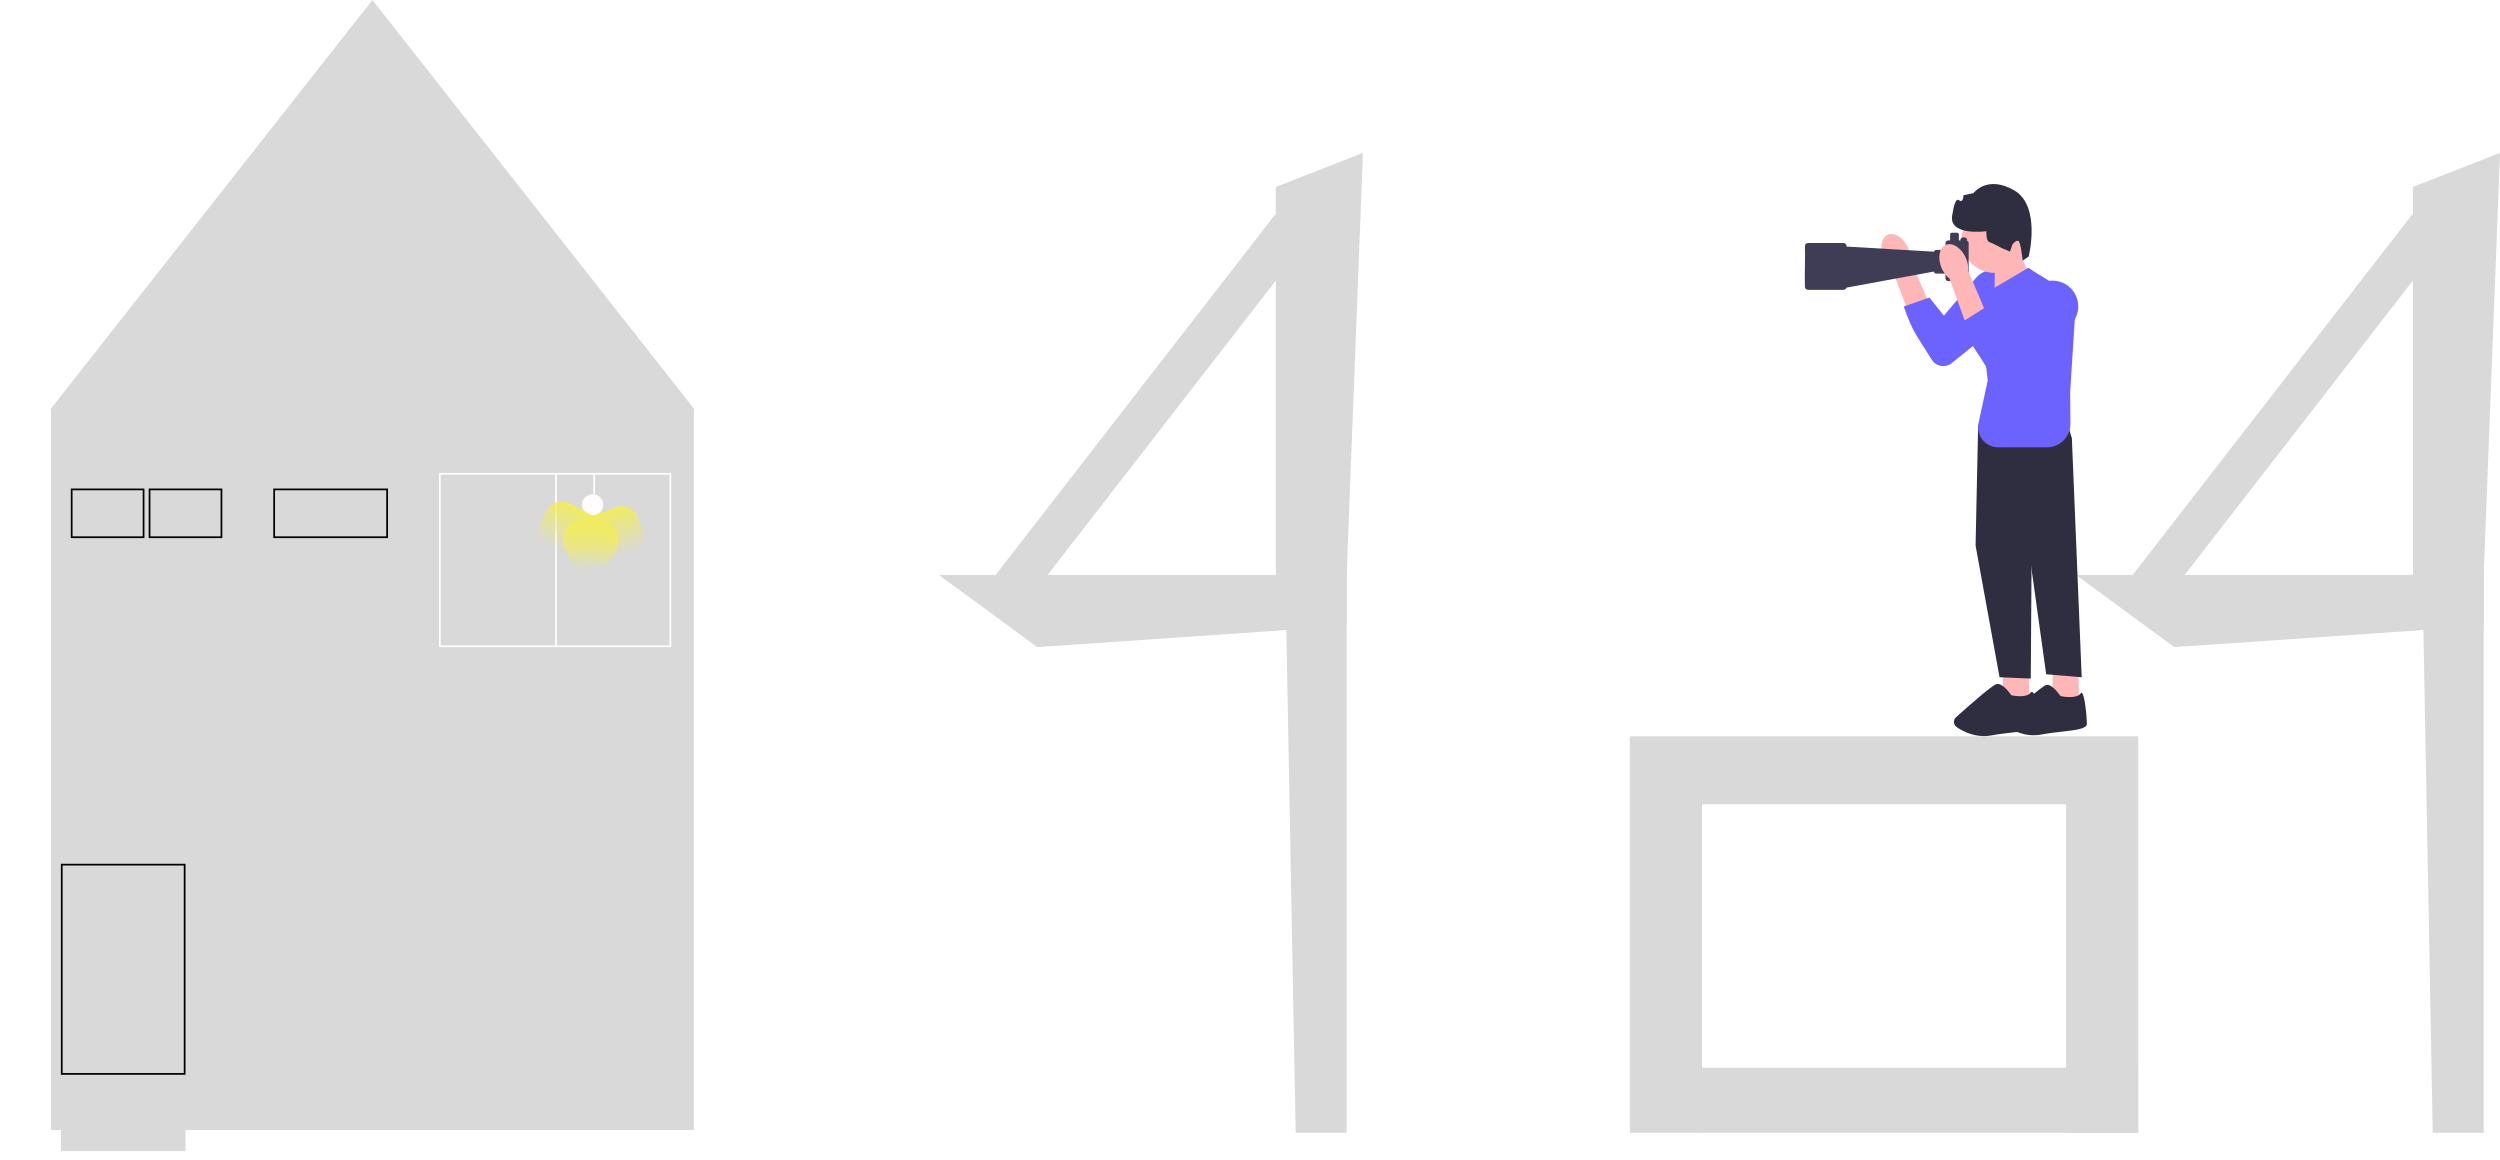 <svg width="1440" height="668" viewBox="0 0 1440 668" fill="none" xmlns="http://www.w3.org/2000/svg">
<g id="404">
<rect id="Rectangle 1" x="29.363" y="235.718" width="370.297" height="415.157" fill="#D9D9D9"/>
<g id="roof">
<path id="Polygon 1" d="M214.511 0L400.284 236.126H28.739L214.511 0Z" fill="#D9D9D9"/>
</g>
<rect id="Rectangle 2" x="35.572" y="498.036" width="70.776" height="120.529" fill="#D9D9D9" stroke="black"/>
<g id="Rectangle 3" filter="url(#filter0_d_11_29)">
<rect x="35.072" y="618.25" width="71.776" height="13.05" fill="#D9D9D9"/>
</g>
<g id="Rectangle 4" filter="url(#filter1_d_11_29)">
<rect x="35.072" y="632.116" width="71.776" height="13.05" fill="#D9D9D9"/>
</g>
<g id="Rectangle 5" filter="url(#filter2_d_11_29)">
<rect x="35.072" y="645.981" width="71.776" height="13.05" fill="#D9D9D9"/>
</g>
<rect id="Rectangle 6" x="41.282" y="281.893" width="41.413" height="27.547" fill="#D9D9D9" stroke="black"/>
<rect id="Rectangle 7" x="86.141" y="281.893" width="41.413" height="27.547" fill="#D9D9D9" stroke="black"/>
<rect id="Rectangle 8" x="157.917" y="281.893" width="65.066" height="27.547" fill="#D9D9D9" stroke="black"/>
<g id="window">
<rect id="Rectangle 9" x="253.346" y="272.921" width="132.764" height="99.323" fill="#D9D9D9" stroke="#FFFDFD"/>
</g>
<line id="Line 1" x1="320.228" y1="272.421" x2="320.228" y2="372.744" stroke="white"/>
<line id="Line 2" x1="342.25" y1="272.421" x2="342.25" y2="284.656" stroke="white"/>
<g id="lamp">
<circle id="Ellipse 1" cx="341.342" cy="290.773" r="6.117" fill="#FFFDFD"/>
</g>
<g id="four2">
<g id="sec2-four2">
<path id="Rectangle 10" d="M740.187 323.398L775.667 264.673V652.506H746.304L740.187 323.398Z" fill="#D9D9D9"/>
</g>
<g id="sec3-four2">
<path id="Rectangle 11" d="M540.765 331.147H775.667V360.51L597.451 372.744L540.765 331.147Z" fill="#D9D9D9"/>
</g>
<g id="sec4-four2">
<rect id="Rectangle 12" x="734.633" y="123.341" width="23.653" height="280.505" transform="rotate(37.793 734.633 123.341)" fill="#D9D9D9"/>
</g>
<g id="sec1-four2">
<path id="Rectangle 13" d="M734.885 107.664L785.047 88.088L775.667 331.147H734.885V107.664Z" fill="#D9D9D9"/>
</g>
</g>
<g id="four1">
<g id="sec2-four1">
<path id="Rectangle 14" d="M1395.14 323.398L1430.62 264.673V652.506H1401.26L1395.14 323.398Z" fill="#D9D9D9"/>
</g>
<g id="sec3-four1">
<path id="Rectangle 15" d="M1195.72 331.147H1430.62V360.51L1252.4 372.744L1195.72 331.147Z" fill="#D9D9D9"/>
</g>
<g id="sec4-four1">
<rect id="Rectangle 16" x="1389.59" y="123.341" width="23.653" height="280.505" transform="rotate(37.793 1389.59 123.341)" fill="#D9D9D9"/>
</g>
<g id="sec1-four1">
<path id="Rectangle 17" d="M1389.84 107.664L1440 88.088L1430.62 331.147H1389.84V107.664Z" fill="#D9D9D9"/>
</g>
</g>
<g id="circle">
<rect id="Rectangle 18" x="980.391" y="424.129" width="209.618" height="39.15" fill="#D9D9D9"/>
<rect id="Rectangle 19" x="1190.01" y="424.129" width="41.597" height="228.377" fill="#D9D9D9"/>
<rect id="Rectangle 21" x="938.794" y="424.129" width="41.597" height="228.377" fill="#D9D9D9"/>
<rect id="Rectangle 20" x="980.391" y="614.987" width="251.215" height="37.519" fill="#D9D9D9"/>
</g>
<g id="human">
<g id="head">
<ellipse id="Ellipse 2" cx="232.048" cy="319.728" rx="6.933" ry="7.341" fill="#D9D9D9"/>
</g>
<g id="body">
<path id="body_2" d="M223.483 337.672C223.483 332.717 227.5 328.7 232.455 328.7C237.41 328.7 241.427 332.717 241.427 337.672V348.275H223.483V337.672Z" fill="#D9D9D9"/>
</g>
<g id="right-leg">
<rect id="Rectangle 23" x="236.534" y="349.091" width="4.078" height="23.653" fill="#D9D9D9"/>
</g>
<g id="left-leg">
<rect id="Rectangle 24" x="225.115" y="349.091" width="4.078" height="23.653" fill="#D9D9D9"/>
</g>
</g>
<g id="lights">
<path id="Rectangle 25" d="M324.858 314.016C322.929 308.84 325.561 303.082 330.736 301.153L354.692 292.226C359.867 290.297 365.626 292.929 367.555 298.105L370.254 305.349C372.183 310.525 369.551 316.283 364.376 318.212L340.42 327.139C335.245 329.068 329.486 326.436 327.557 321.26L324.858 314.016Z" fill="url(#paint0_linear_11_29)"/>
<path id="Rectangle 26" d="M314.895 294.333C317.454 289.439 323.497 287.546 328.391 290.106L351.045 301.953C355.939 304.512 357.832 310.555 355.272 315.449L351.689 322.3C349.13 327.194 343.088 329.086 338.194 326.527L315.539 314.68C310.645 312.12 308.753 306.078 311.312 301.184L314.895 294.333Z" fill="url(#paint1_linear_11_29)"/>
</g>
<g id="undraw_landscape_photographer_blv1 1" clip-path="url(#clip0_11_29)">
<path id="Vector" d="M1182.3 383.207V403.408L1197.58 403.902L1196.94 383.207H1182.3Z" fill="#FFB6B6"/>
<path id="Vector_2" d="M1179.27 394.446C1179.07 394.446 1178.86 394.471 1178.67 394.528C1175.91 395.314 1159.95 409.562 1155.12 413.907C1154.53 414.446 1154.21 415.212 1154.25 416.013C1154.29 416.809 1154.7 417.533 1155.34 418.001C1159 420.636 1166.5 424.806 1175.6 423.122C1179.78 422.346 1184.01 421.858 1187.74 421.432C1195.72 420.512 1202.02 419.783 1202.02 416.963C1202.02 412.171 1200.7 399.551 1199.05 399.022C1198.9 398.976 1198.73 399.094 1198.52 399.371C1196 402.91 1187.3 401.03 1186.93 400.948L1186.83 400.928L1186.78 400.845C1186.73 400.779 1182.48 394.456 1179.27 394.456V394.446Z" fill="#2F2E41"/>
<path id="Vector_3" d="M1153.71 383.207V403.408L1168.99 403.902L1168.35 383.207H1153.71Z" fill="#FFB6B6"/>
<path id="Vector_4" d="M1147.55 238.604L1139.41 244.763L1137.93 314.231L1151.74 390.105L1169.73 390.845L1170.22 318.418L1193.39 252.4L1188.7 236.878L1147.55 238.604Z" fill="#2F2E41"/>
<path id="Vector_5" d="M1185.5 250.428L1193.39 252.4L1199.06 390.105L1178.6 388.38L1165.04 291.072L1185.5 250.428Z" fill="#2F2E41"/>
<path id="Vector_6" d="M1142.8 424C1135.78 424 1130.09 420.903 1127.05 418.812C1126.13 418.181 1125.56 417.179 1125.49 416.064C1125.41 414.94 1125.85 413.861 1126.69 413.106C1134.24 406.316 1147.31 394.81 1149.94 394.055C1153.36 393.074 1157.95 399.608 1158.54 400.476C1159.49 400.671 1167.32 402.165 1169.53 399.073C1169.95 398.483 1170.34 398.457 1170.6 398.539C1172.96 399.294 1173.91 414.477 1173.91 416.953C1173.91 420.215 1167.74 420.928 1159.2 421.915C1155.48 422.346 1151.26 422.829 1147.09 423.599C1145.61 423.872 1144.18 423.995 1142.79 423.995L1142.8 424Z" fill="#2F2E41"/>
<path id="uuid-bcebe549-af57-499c-bd7d-dc350147856d-193" d="M1085.15 148.723C1082.54 142.96 1083.52 136.92 1087.34 135.24C1091.17 133.561 1096.38 136.874 1098.99 142.642C1100.07 144.933 1100.56 147.45 1100.42 149.982L1111.16 174.554L1099.05 179.413L1089.74 154.676C1087.74 153.084 1086.16 151.045 1085.15 148.728C1085.15 148.728 1085.15 148.723 1085.15 148.723Z" fill="#FFB6B6"/>
<path id="Vector_7" d="M1159.39 159.155C1165.94 165.329 1165.53 175.859 1158.52 181.503L1124.2 209.147C1120.45 212.162 1114.89 211.099 1112.53 206.908C1103.51 192.31 1101.81 191.509 1096.56 176.552L1111.34 171.385L1119.68 181.817L1137.88 160.357C1143.38 153.87 1153.2 153.326 1159.39 159.155L1159.39 159.155Z" fill="#6C63FF"/>
<path id="Vector_8" d="M1164.45 148.626L1170.06 159.931L1148.84 170.173L1149.1 152.047L1164.45 148.626Z" fill="#FFB6B6"/>
<path id="Vector_9" d="M1148.91 157.178C1159.46 157.178 1168.01 148.632 1168.01 138.091C1168.01 127.55 1159.46 119.005 1148.91 119.005C1138.37 119.005 1129.82 127.55 1129.82 138.091C1129.82 148.632 1138.37 157.178 1148.91 157.178Z" fill="#FFB6B6"/>
<path id="Vector_10" d="M1148.79 165.766L1168.36 154.204C1182.72 164.271 1194.68 166.623 1195.06 184.149L1192.41 225.953L1192.57 243.956C1192.64 251.517 1186.52 257.675 1178.96 257.675H1151.01C1143.61 257.675 1138.1 250.854 1139.65 243.622L1144.93 219.127L1139.29 171.39L1148.79 165.755V165.766Z" fill="#6C63FF"/>
<g id="camera">
<path id="Vector_11" d="M1039.62 141.779C1039.62 140.777 1040.43 139.971 1041.43 139.971H1061.83C1062.84 139.971 1063.64 140.783 1063.64 141.779V142.026L1113.97 144.969C1114.11 144.399 1114.63 143.972 1115.25 143.972H1120.6V140.064C1120.6 139.19 1121.31 138.487 1122.18 138.487H1123.27V135.035C1123.27 134.485 1123.71 134.039 1124.26 134.039H1127.31C1127.86 134.039 1128.31 134.485 1128.31 135.035V138.487H1129.31C1129.24 138.348 1129.2 138.199 1129.2 138.04C1129.2 137.305 1130.06 136.704 1131.12 136.704C1132.19 136.704 1133.05 137.3 1133.05 138.04C1133.05 138.23 1132.99 138.415 1132.89 138.579C1133.5 138.795 1133.94 139.375 1133.94 140.064V160.331C1133.94 161.205 1133.23 161.908 1132.37 161.908H1122.18C1121.3 161.908 1120.6 161.2 1120.6 160.331V157.609H1115.25C1114.56 157.609 1114 157.08 1113.94 156.407L1063.56 165.678C1063.33 166.413 1062.65 166.947 1061.83 166.947H1041.43C1040.43 166.947 1039.62 166.136 1039.62 165.139C1039.38 156.87 1039.91 149.016 1039.62 141.779Z" fill="#3F3D56"/>
</g>
<path id="uuid-56498841-4b1e-4105-a308-6339b9438744-194" d="M1118.42 154.507C1115.88 148.713 1116.93 142.688 1120.77 141.05C1124.62 139.416 1129.79 142.786 1132.34 148.585C1133.38 150.886 1133.85 153.408 1133.68 155.94L1144.13 180.635L1131.96 185.356L1122.94 160.511C1120.95 158.898 1119.4 156.839 1118.42 154.507Z" fill="#FFB6B6"/>
<g id="arm">
<path id="Vector_12" d="M1192.53 165.807C1199.01 172.058 1198.47 182.582 1191.4 188.145L1156.76 215.383C1152.97 218.357 1147.43 217.227 1145.11 213.01C1136.26 198.31 1135.55 200.308 1130.48 185.289L1144.12 176.691L1152.56 188.006L1171.01 166.762C1176.58 160.342 1186.41 159.91 1192.53 165.812H1192.53V165.807Z" fill="#6C63FF"/>
</g>
<path id="Vector_13" d="M1168.55 147.691L1165.02 150.218C1165.02 150.218 1163.98 139.201 1162.55 138.713C1161.11 138.225 1159.18 140.762 1159.18 140.762L1157.77 144.897L1153.1 142.95C1153.1 142.95 1147.69 140.038 1145.78 139.386C1143.87 138.733 1144.16 133.196 1144.16 133.196C1144.16 133.196 1121.21 136.335 1124.66 123.119C1124.66 123.119 1125.85 113.396 1128.38 115.327C1130.92 117.258 1130.96 112.471 1130.96 112.471L1136.71 111.233C1136.71 111.233 1144.61 100.601 1160.19 109.646C1175.77 118.691 1168.54 147.681 1168.54 147.681V147.691H1168.55Z" fill="#2F2E41"/>
</g>
</g>
<defs>
<filter id="filter0_d_11_29" x="31.072" y="618.25" width="79.776" height="21.05" filterUnits="userSpaceOnUse" color-interpolation-filters="sRGB">
<feFlood flood-opacity="0" result="BackgroundImageFix"/>
<feColorMatrix in="SourceAlpha" type="matrix" values="0 0 0 0 0 0 0 0 0 0 0 0 0 0 0 0 0 0 127 0" result="hardAlpha"/>
<feOffset dy="4"/>
<feGaussianBlur stdDeviation="2"/>
<feComposite in2="hardAlpha" operator="out"/>
<feColorMatrix type="matrix" values="0 0 0 0 0 0 0 0 0 0 0 0 0 0 0 0 0 0 0.25 0"/>
<feBlend mode="normal" in2="BackgroundImageFix" result="effect1_dropShadow_11_29"/>
<feBlend mode="normal" in="SourceGraphic" in2="effect1_dropShadow_11_29" result="shape"/>
</filter>
<filter id="filter1_d_11_29" x="31.072" y="632.116" width="79.776" height="21.05" filterUnits="userSpaceOnUse" color-interpolation-filters="sRGB">
<feFlood flood-opacity="0" result="BackgroundImageFix"/>
<feColorMatrix in="SourceAlpha" type="matrix" values="0 0 0 0 0 0 0 0 0 0 0 0 0 0 0 0 0 0 127 0" result="hardAlpha"/>
<feOffset dy="4"/>
<feGaussianBlur stdDeviation="2"/>
<feComposite in2="hardAlpha" operator="out"/>
<feColorMatrix type="matrix" values="0 0 0 0 0 0 0 0 0 0 0 0 0 0 0 0 0 0 0.25 0"/>
<feBlend mode="normal" in2="BackgroundImageFix" result="effect1_dropShadow_11_29"/>
<feBlend mode="normal" in="SourceGraphic" in2="effect1_dropShadow_11_29" result="shape"/>
</filter>
<filter id="filter2_d_11_29" x="31.072" y="645.981" width="79.776" height="21.05" filterUnits="userSpaceOnUse" color-interpolation-filters="sRGB">
<feFlood flood-opacity="0" result="BackgroundImageFix"/>
<feColorMatrix in="SourceAlpha" type="matrix" values="0 0 0 0 0 0 0 0 0 0 0 0 0 0 0 0 0 0 127 0" result="hardAlpha"/>
<feOffset dy="4"/>
<feGaussianBlur stdDeviation="2"/>
<feComposite in2="hardAlpha" operator="out"/>
<feColorMatrix type="matrix" values="0 0 0 0 0 0 0 0 0 0 0 0 0 0 0 0 0 0 0.25 0"/>
<feBlend mode="normal" in2="BackgroundImageFix" result="effect1_dropShadow_11_29"/>
<feBlend mode="normal" in="SourceGraphic" in2="effect1_dropShadow_11_29" result="shape"/>
</filter>
<linearGradient id="paint0_linear_11_29" x1="342.714" y1="296.69" x2="352.398" y2="322.675" gradientUnits="userSpaceOnUse">
<stop stop-color="#F1EC5E"/>
<stop offset="1" stop-color="#F1EC5E" stop-opacity="0"/>
</linearGradient>
<linearGradient id="paint1_linear_11_29" x1="339.718" y1="296.029" x2="326.867" y2="320.603" gradientUnits="userSpaceOnUse">
<stop stop-color="#F1EC5E"/>
<stop offset="1" stop-color="#F1EC5E" stop-opacity="0"/>
</linearGradient>
<clipPath id="clip0_11_29">
<rect width="376" height="318" fill="white" transform="translate(974 106)"/>
</clipPath>
</defs>
</svg>
